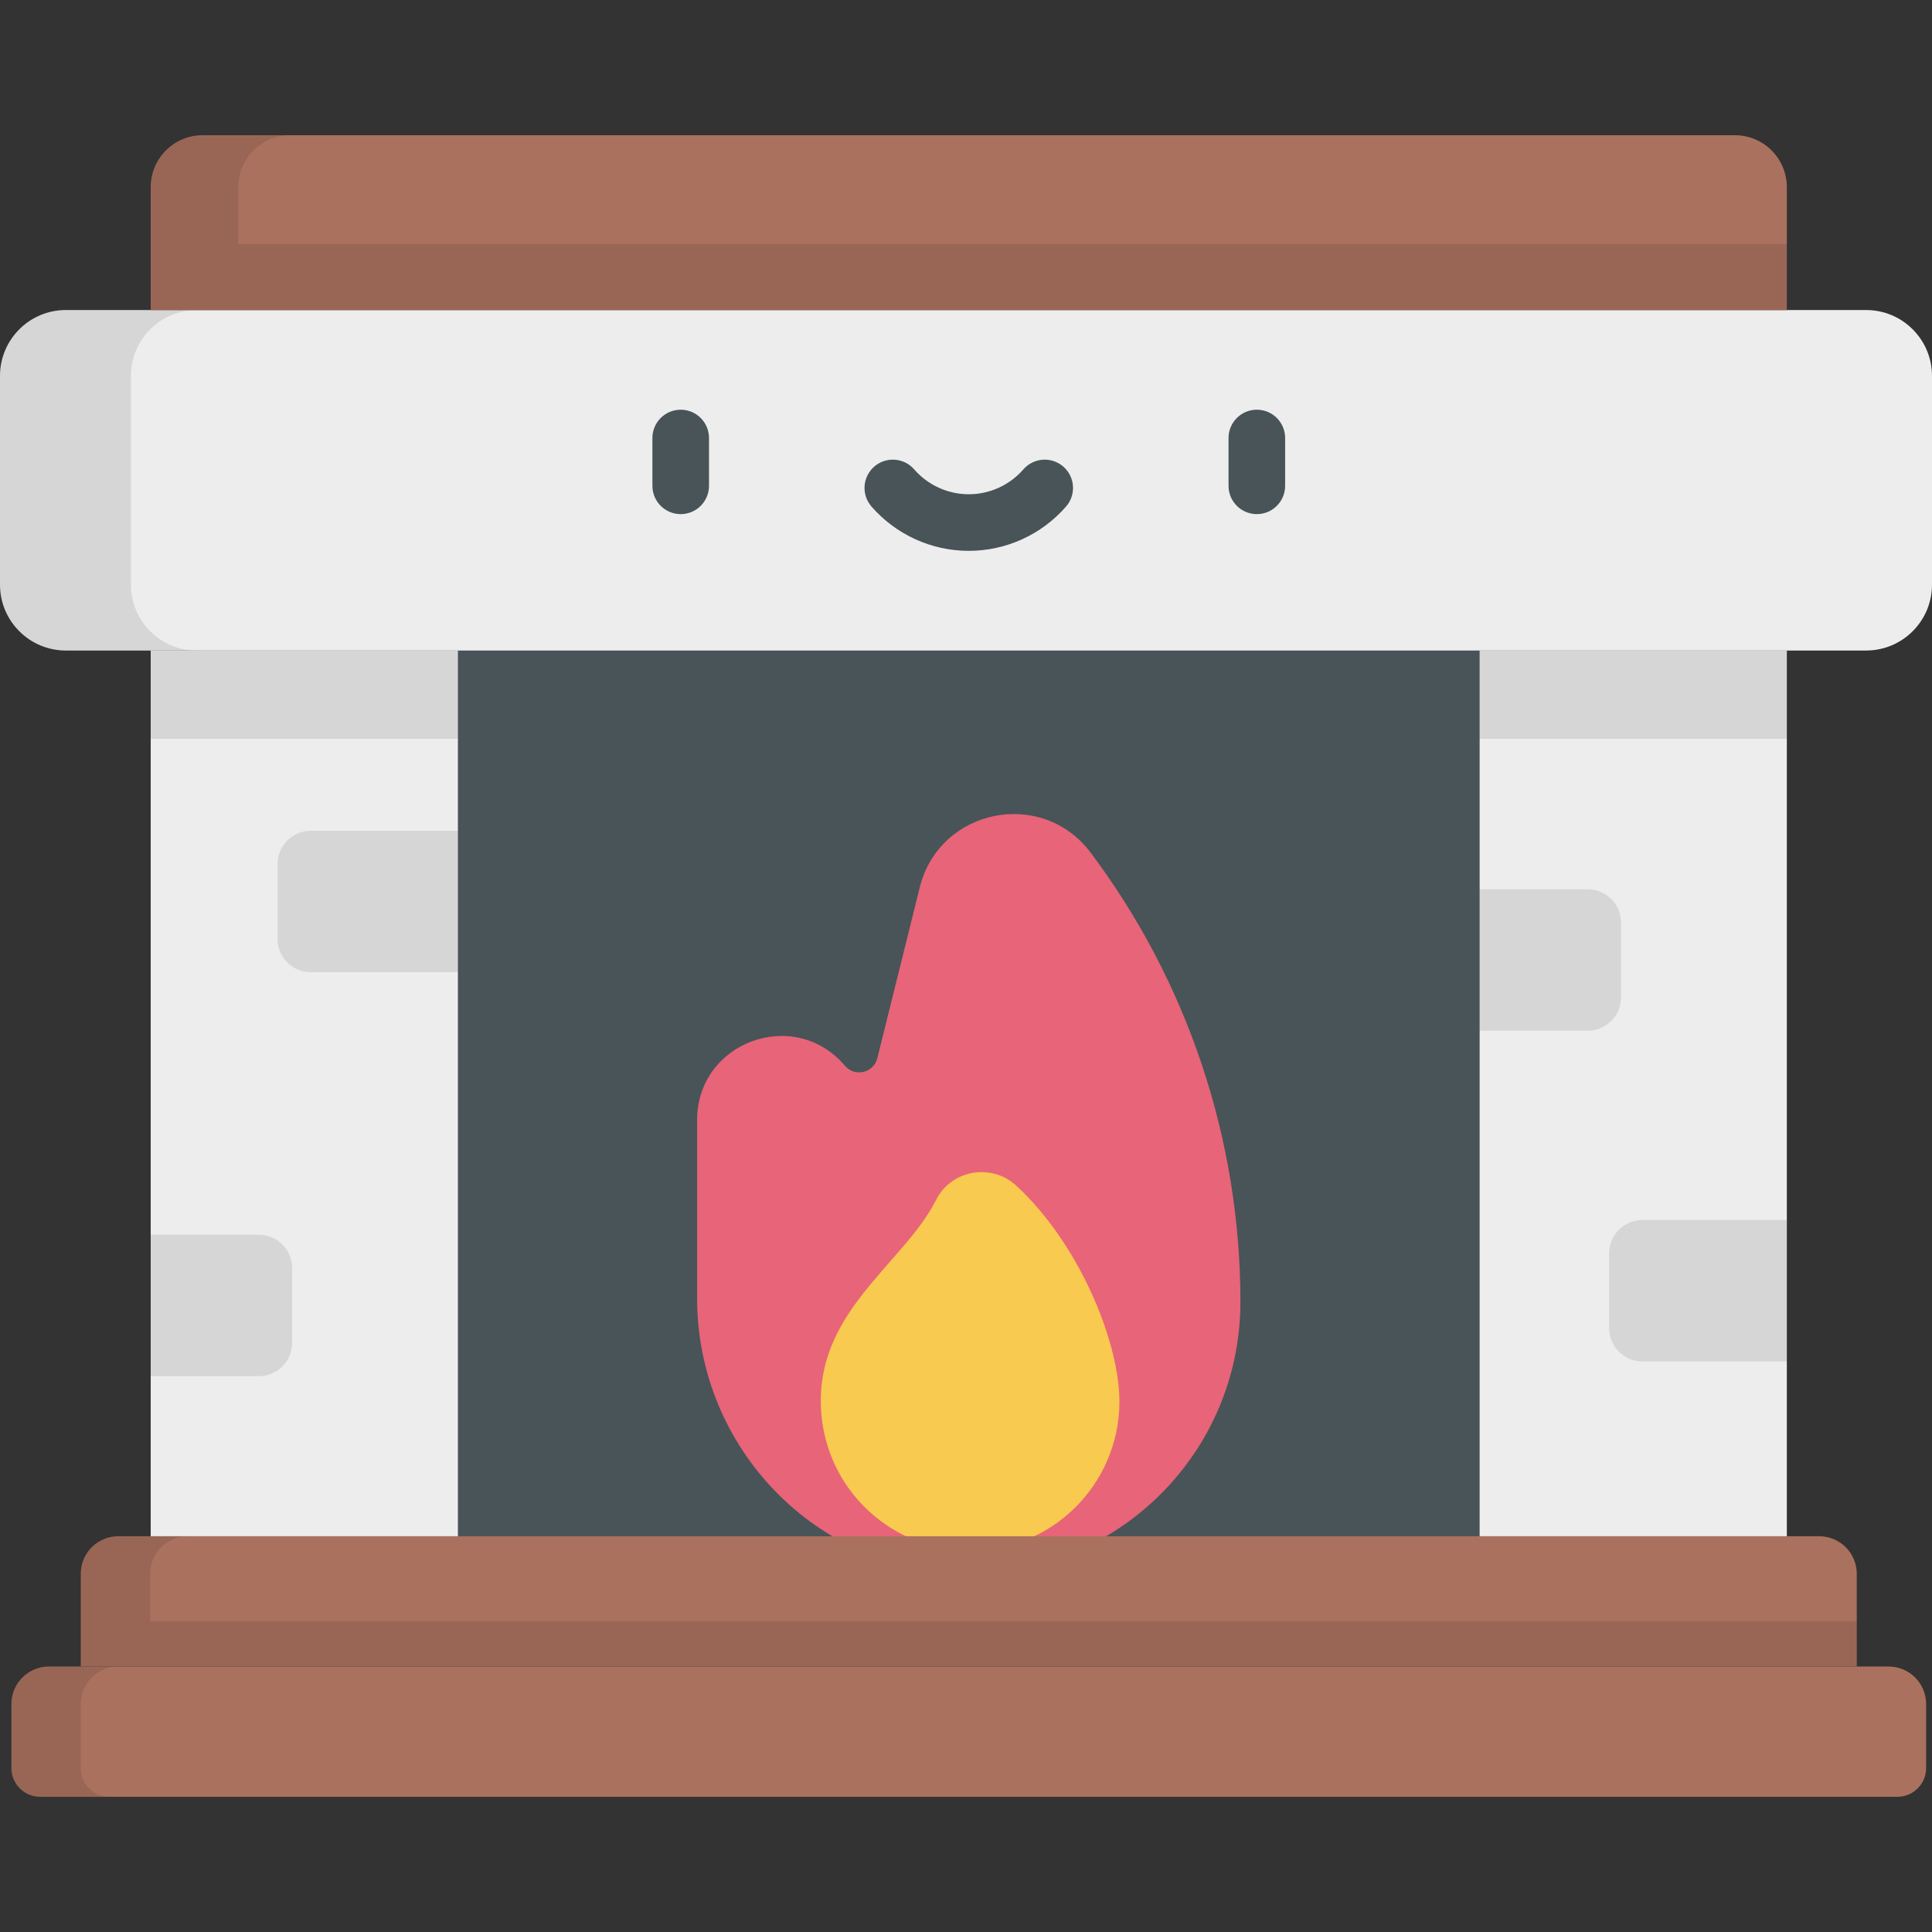 <?xml version="1.0" encoding="iso-8859-1"?>
<!-- Generator: Adobe Illustrator 19.0.0, SVG Export Plug-In . SVG Version: 6.00 Build 0)  -->
<svg version="1.1" id="fireplace" xmlns="http://www.w3.org/2000/svg" xmlns:xlink="http://www.w3.org/1999/xlink" x="0px" y="0px"
	 viewBox="0 0 512 512" style="enable-background:new 0 0 512 512;" xml:space="preserve">
<rect x="0" y="0" width="512" height="512" fill="#333333" stroke="none"/>
<rect x="121.36" y="172.4" style="fill:#485458;" width="270.75" height="234.72"/>
<path style="fill:#E86478;" d="M184.743,344.102v-47.296c0-20.691,25.794-30.15,39.171-14.366l0,0
	c2.609,3.079,7.609,1.91,8.582-2.007l11.249-45.27c5.2-20.927,32.367-26.433,45.305-9.182l0,0
	c25.753,34.338,39.675,76.102,39.675,119.025l0,0c0,39.941-32.527,72.285-72.537,71.989
	C216.494,416.7,184.743,383.797,184.743,344.102z"/>
<path style="fill:#F8CA4F;" d="M296.505,367.958c-1.405-16.063-11.741-39.506-27.175-53.739c-6.568-6.057-17.2-4.238-21.232,3.735
	c-8.771,17.344-32.771,29.986-30.416,56.9c1.904,21.766,21.093,37.868,42.859,35.963
	C282.308,408.912,298.409,389.724,296.505,367.958z"/>
<g>
	<path style="fill:#AA715F;" d="M492.059,441.643H21.409v-24.578c0-5.493,4.453-9.946,9.946-9.946h450.757
		c5.493,0,9.946,4.453,9.946,9.946L492.059,441.643L492.059,441.643z"/>
	<path style="fill:#AA715F;" d="M502.836,476.167H10.631c-4.201,0-7.607-3.406-7.607-7.607v-16.971c0-5.493,4.453-9.946,9.946-9.946
		h487.527c5.493,0,9.946,4.453,9.946,9.946v16.971C510.444,472.763,507.038,476.167,502.836,476.167z"/>
</g>
<path style="opacity:0.1;enable-background:new    ;" d="M21.409,468.56v-16.971c0-5.493,4.453-9.946,9.946-9.946H12.97
	c-5.493,0-9.946,4.453-9.946,9.946v16.971c0,4.201,3.406,7.607,7.607,7.607h18.385C24.815,476.167,21.409,472.763,21.409,468.56z"/>
<rect x="39.939" y="172.4" style="fill:#EEEDED;" width="81.42" height="234.72"/>
<rect x="39.939" y="172.4" style="opacity:0.1;enable-background:new    ;" width="81.42" height="23.388"/>
<rect x="392.11" y="172.4" style="fill:#EEEDED;" width="81.42" height="234.72"/>
<rect x="392.11" y="172.4" style="opacity:0.1;enable-background:new    ;" width="81.42" height="23.388"/>
<path style="opacity:0.1;enable-background:new    ;" d="M39.794,429.661v-12.595c0-5.493,4.453-9.946,9.946-9.946H31.355
	c-5.493,0-9.946,4.453-9.946,9.946v24.578h470.65v-11.983H39.794z"/>
<path style="fill:#EEEDED;" d="M494.535,82.161H17.465C7.819,82.161,0,89.979,0,99.626v55.305c0,9.646,7.819,17.465,17.465,17.465
	h477.07c9.646,0,17.465-7.82,17.465-17.465V99.626C512,89.979,504.181,82.161,494.535,82.161z"/>
<path style="opacity:0.1;enable-background:new    ;" d="M34.695,154.93V99.626c0-9.646,7.819-17.465,17.465-17.465H17.465
	C7.819,82.161,0,89.979,0,99.626v55.305c0,9.646,7.819,17.465,17.465,17.465H52.16C42.514,172.396,34.695,164.577,34.695,154.93z"/>
<path style="fill:#AA715F;" d="M459.761,35.834H53.707c-7.604,0-13.768,6.164-13.768,13.768v32.585h433.59V49.601
	C473.529,41.998,467.365,35.834,459.761,35.834z"/>
<path style="opacity:0.1;enable-background:new    ;" d="M68.596,327.224H39.939v37.478h28.657c4.872,0,8.821-3.949,8.821-8.821
	v-19.836C77.417,331.174,73.468,327.224,68.596,327.224z"/>
<path style="opacity:0.1;enable-background:new    ;" d="M473.529,323.317h-38.271c-4.872,0-8.821,3.949-8.821,8.821v19.836
	c0,4.872,3.949,8.821,8.821,8.821h38.271V323.317z"/>
<path style="opacity:0.1;enable-background:new    ;" d="M420.767,235.669H392.11v37.478h28.657c4.872,0,8.821-3.949,8.821-8.821
	V244.49C429.588,239.618,425.638,235.669,420.767,235.669z"/>
<path style="opacity:0.1;enable-background:new    ;" d="M121.358,220.161H82.373c-4.872,0-8.821,3.949-8.821,8.821v19.836
	c0,4.872,3.949,8.821,8.821,8.821h38.985V220.161z"/>
<path style="opacity:0.1;enable-background:new    ;" d="M63.152,64.658V49.601c0-7.604,6.164-13.768,13.768-13.768H53.707
	c-7.604,0-13.768,6.164-13.768,13.768v32.585h433.59V64.658H63.152z"/>
<g class="face animating">
	<path class="eye left" style="fill:#485458;" d="M180.394,136.249c-4.142,0-7.5-3.358-7.5-7.5v-12.672c0-4.142,3.358-7.5,7.5-7.5s7.5,3.358,7.5,7.5
		v12.672C187.894,132.891,184.536,136.249,180.394,136.249z"/>
	<path class="eye right" style="fill:#485458;" d="M333.074,136.249c-4.142,0-7.5-3.358-7.5-7.5v-12.672c0-4.142,3.358-7.5,7.5-7.5s7.5,3.358,7.5,7.5
		v12.672C340.574,132.891,337.216,136.249,333.074,136.249z"/>
	<path class="mouth" style="fill:#485458;" d="M256.734,145.98c-9.881,0-19.278-4.28-25.781-11.741c-2.721-3.123-2.396-7.86,0.727-10.582
		c3.123-2.721,7.861-2.395,10.582,0.727c3.653,4.192,8.928,6.597,14.472,6.597s10.819-2.404,14.473-6.597
		c2.722-3.122,7.458-3.448,10.582-0.726c3.123,2.721,3.448,7.459,0.726,10.581C276.011,141.701,266.615,145.98,256.734,145.98z"/>
</g>
<g>
</g>
<g>
</g>
<g>
</g>
<g>
</g>
<g>
</g>
<g>
</g>
<g>
</g>
<g>
</g>
<g>
</g>
<g>
</g>
<g>
</g>
<g>
</g>
<g>
</g>
<g>
</g>
<g>
</g>
</svg>
